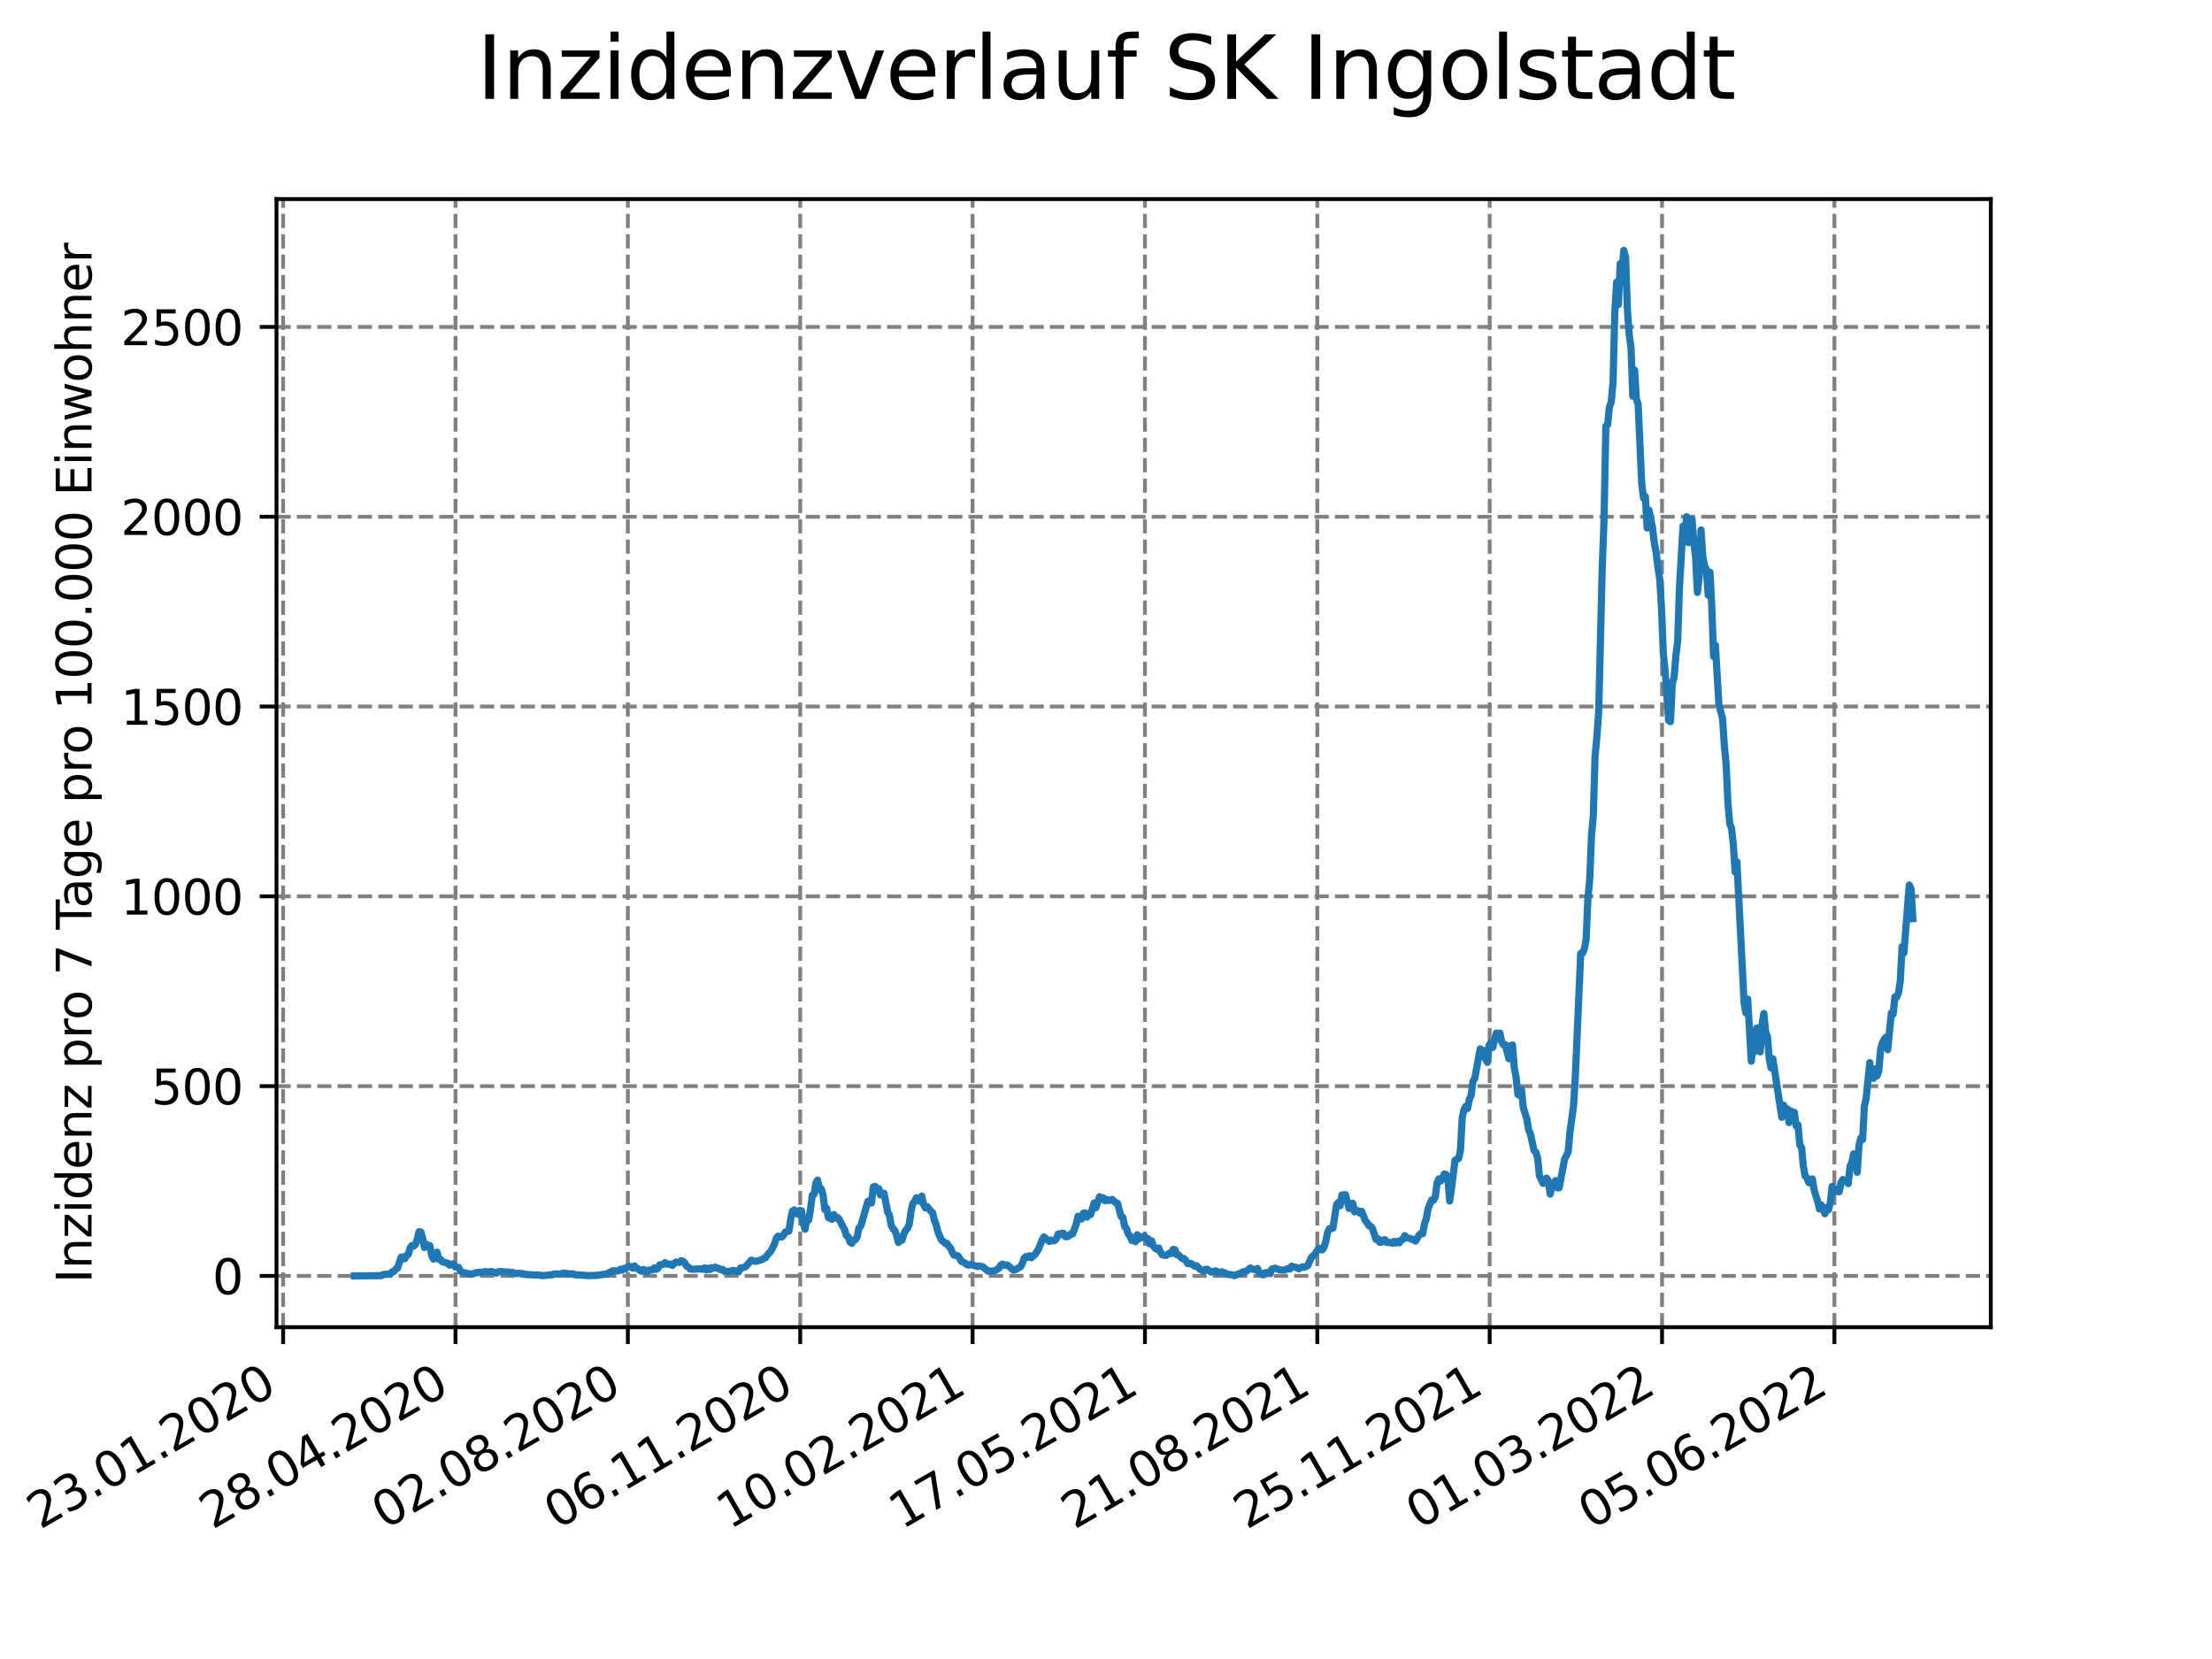 <?xml version="1.0" encoding="utf-8" standalone="no"?>
<!DOCTYPE svg PUBLIC "-//W3C//DTD SVG 1.1//EN"
  "http://www.w3.org/Graphics/SVG/1.1/DTD/svg11.dtd">
<svg xmlns:xlink="http://www.w3.org/1999/xlink" width="460.8pt" height="345.6pt" viewBox="0 0 460.8 345.6" xmlns="http://www.w3.org/2000/svg" version="1.1">
 <defs>
  <style type="text/css">*{stroke-linejoin: round; stroke-linecap: butt}</style>
 </defs>
 <g id="figure_1">
  <g id="patch_1">
   <path d="M 0 345.6 
L 460.8 345.6 
L 460.8 0 
L 0 0 
z
" style="fill: #ffffff"/>
  </g>
  <g id="axes_1">
   <g id="patch_2">
    <path d="M 57.6 276.48 
L 414.72 276.48 
L 414.72 41.472 
L 57.6 41.472 
z
" style="fill: #ffffff"/>
   </g>
   <g id="matplotlib.axis_1">
    <g id="xtick_1">
     <g id="line2d_1">
      <path d="M 58.981 276.48 
L 58.981 41.472 
" clip-path="url(#pd1930b695d)" style="fill: none; stroke-dasharray: 2.96,1.28; stroke-dashoffset: 0; stroke: #808080; stroke-width: 0.8"/>
     </g>
     <g id="line2d_2">
      <defs>
       <path id="m6a3220dd5b" d="M 0 0 
L 0 3.5 
" style="stroke: #000000; stroke-width: 0.8"/>
      </defs>
      <g>
       <use xlink:href="#m6a3220dd5b" x="58.981" y="276.48" style="stroke: #000000; stroke-width: 0.8"/>
      </g>
     </g>
     <g id="text_1">
      <!-- 23.01.2020 -->
      <g transform="translate(8.356 318.689)rotate(-30)scale(0.1 -0.1)">
       <defs>
        <path id="DejaVuSans-32" d="M 1228 531 
L 3431 531 
L 3431 0 
L 469 0 
L 469 531 
Q 828 903 1448 1529 
Q 2069 2156 2228 2338 
Q 2531 2678 2651 2914 
Q 2772 3150 2772 3378 
Q 2772 3750 2511 3984 
Q 2250 4219 1831 4219 
Q 1534 4219 1204 4116 
Q 875 4013 500 3803 
L 500 4441 
Q 881 4594 1212 4672 
Q 1544 4750 1819 4750 
Q 2544 4750 2975 4387 
Q 3406 4025 3406 3419 
Q 3406 3131 3298 2873 
Q 3191 2616 2906 2266 
Q 2828 2175 2409 1742 
Q 1991 1309 1228 531 
z
" transform="scale(0.016)"/>
        <path id="DejaVuSans-33" d="M 2597 2516 
Q 3050 2419 3304 2112 
Q 3559 1806 3559 1356 
Q 3559 666 3084 287 
Q 2609 -91 1734 -91 
Q 1441 -91 1130 -33 
Q 819 25 488 141 
L 488 750 
Q 750 597 1062 519 
Q 1375 441 1716 441 
Q 2309 441 2620 675 
Q 2931 909 2931 1356 
Q 2931 1769 2642 2001 
Q 2353 2234 1838 2234 
L 1294 2234 
L 1294 2753 
L 1863 2753 
Q 2328 2753 2575 2939 
Q 2822 3125 2822 3475 
Q 2822 3834 2567 4026 
Q 2313 4219 1838 4219 
Q 1578 4219 1281 4162 
Q 984 4106 628 3988 
L 628 4550 
Q 988 4650 1302 4700 
Q 1616 4750 1894 4750 
Q 2613 4750 3031 4423 
Q 3450 4097 3450 3541 
Q 3450 3153 3228 2886 
Q 3006 2619 2597 2516 
z
" transform="scale(0.016)"/>
        <path id="DejaVuSans-2e" d="M 684 794 
L 1344 794 
L 1344 0 
L 684 0 
L 684 794 
z
" transform="scale(0.016)"/>
        <path id="DejaVuSans-30" d="M 2034 4250 
Q 1547 4250 1301 3770 
Q 1056 3291 1056 2328 
Q 1056 1369 1301 889 
Q 1547 409 2034 409 
Q 2525 409 2770 889 
Q 3016 1369 3016 2328 
Q 3016 3291 2770 3770 
Q 2525 4250 2034 4250 
z
M 2034 4750 
Q 2819 4750 3233 4129 
Q 3647 3509 3647 2328 
Q 3647 1150 3233 529 
Q 2819 -91 2034 -91 
Q 1250 -91 836 529 
Q 422 1150 422 2328 
Q 422 3509 836 4129 
Q 1250 4750 2034 4750 
z
" transform="scale(0.016)"/>
        <path id="DejaVuSans-31" d="M 794 531 
L 1825 531 
L 1825 4091 
L 703 3866 
L 703 4441 
L 1819 4666 
L 2450 4666 
L 2450 531 
L 3481 531 
L 3481 0 
L 794 0 
L 794 531 
z
" transform="scale(0.016)"/>
       </defs>
       <use xlink:href="#DejaVuSans-32"/>
       <use xlink:href="#DejaVuSans-33" x="63.623"/>
       <use xlink:href="#DejaVuSans-2e" x="127.246"/>
       <use xlink:href="#DejaVuSans-30" x="159.033"/>
       <use xlink:href="#DejaVuSans-31" x="222.656"/>
       <use xlink:href="#DejaVuSans-2e" x="286.279"/>
       <use xlink:href="#DejaVuSans-32" x="318.066"/>
       <use xlink:href="#DejaVuSans-30" x="381.689"/>
       <use xlink:href="#DejaVuSans-32" x="445.312"/>
       <use xlink:href="#DejaVuSans-30" x="508.936"/>
      </g>
     </g>
    </g>
    <g id="xtick_2">
     <g id="line2d_3">
      <path d="M 94.887 276.48 
L 94.887 41.472 
" clip-path="url(#pd1930b695d)" style="fill: none; stroke-dasharray: 2.96,1.28; stroke-dashoffset: 0; stroke: #808080; stroke-width: 0.8"/>
     </g>
     <g id="line2d_4">
      <g>
       <use xlink:href="#m6a3220dd5b" x="94.887" y="276.48" style="stroke: #000000; stroke-width: 0.8"/>
      </g>
     </g>
     <g id="text_2">
      <!-- 28.04.2020 -->
      <g transform="translate(44.262 318.689)rotate(-30)scale(0.1 -0.1)">
       <defs>
        <path id="DejaVuSans-38" d="M 2034 2216 
Q 1584 2216 1326 1975 
Q 1069 1734 1069 1313 
Q 1069 891 1326 650 
Q 1584 409 2034 409 
Q 2484 409 2743 651 
Q 3003 894 3003 1313 
Q 3003 1734 2745 1975 
Q 2488 2216 2034 2216 
z
M 1403 2484 
Q 997 2584 770 2862 
Q 544 3141 544 3541 
Q 544 4100 942 4425 
Q 1341 4750 2034 4750 
Q 2731 4750 3128 4425 
Q 3525 4100 3525 3541 
Q 3525 3141 3298 2862 
Q 3072 2584 2669 2484 
Q 3125 2378 3379 2068 
Q 3634 1759 3634 1313 
Q 3634 634 3220 271 
Q 2806 -91 2034 -91 
Q 1263 -91 848 271 
Q 434 634 434 1313 
Q 434 1759 690 2068 
Q 947 2378 1403 2484 
z
M 1172 3481 
Q 1172 3119 1398 2916 
Q 1625 2713 2034 2713 
Q 2441 2713 2670 2916 
Q 2900 3119 2900 3481 
Q 2900 3844 2670 4047 
Q 2441 4250 2034 4250 
Q 1625 4250 1398 4047 
Q 1172 3844 1172 3481 
z
" transform="scale(0.016)"/>
        <path id="DejaVuSans-34" d="M 2419 4116 
L 825 1625 
L 2419 1625 
L 2419 4116 
z
M 2253 4666 
L 3047 4666 
L 3047 1625 
L 3713 1625 
L 3713 1100 
L 3047 1100 
L 3047 0 
L 2419 0 
L 2419 1100 
L 313 1100 
L 313 1709 
L 2253 4666 
z
" transform="scale(0.016)"/>
       </defs>
       <use xlink:href="#DejaVuSans-32"/>
       <use xlink:href="#DejaVuSans-38" x="63.623"/>
       <use xlink:href="#DejaVuSans-2e" x="127.246"/>
       <use xlink:href="#DejaVuSans-30" x="159.033"/>
       <use xlink:href="#DejaVuSans-34" x="222.656"/>
       <use xlink:href="#DejaVuSans-2e" x="286.279"/>
       <use xlink:href="#DejaVuSans-32" x="318.066"/>
       <use xlink:href="#DejaVuSans-30" x="381.689"/>
       <use xlink:href="#DejaVuSans-32" x="445.312"/>
       <use xlink:href="#DejaVuSans-30" x="508.936"/>
      </g>
     </g>
    </g>
    <g id="xtick_3">
     <g id="line2d_5">
      <path d="M 130.794 276.48 
L 130.794 41.472 
" clip-path="url(#pd1930b695d)" style="fill: none; stroke-dasharray: 2.96,1.28; stroke-dashoffset: 0; stroke: #808080; stroke-width: 0.8"/>
     </g>
     <g id="line2d_6">
      <g>
       <use xlink:href="#m6a3220dd5b" x="130.794" y="276.48" style="stroke: #000000; stroke-width: 0.8"/>
      </g>
     </g>
     <g id="text_3">
      <!-- 02.08.2020 -->
      <g transform="translate(80.169 318.689)rotate(-30)scale(0.1 -0.1)">
       <use xlink:href="#DejaVuSans-30"/>
       <use xlink:href="#DejaVuSans-32" x="63.623"/>
       <use xlink:href="#DejaVuSans-2e" x="127.246"/>
       <use xlink:href="#DejaVuSans-30" x="159.033"/>
       <use xlink:href="#DejaVuSans-38" x="222.656"/>
       <use xlink:href="#DejaVuSans-2e" x="286.279"/>
       <use xlink:href="#DejaVuSans-32" x="318.066"/>
       <use xlink:href="#DejaVuSans-30" x="381.689"/>
       <use xlink:href="#DejaVuSans-32" x="445.312"/>
       <use xlink:href="#DejaVuSans-30" x="508.936"/>
      </g>
     </g>
    </g>
    <g id="xtick_4">
     <g id="line2d_7">
      <path d="M 166.7 276.48 
L 166.7 41.472 
" clip-path="url(#pd1930b695d)" style="fill: none; stroke-dasharray: 2.96,1.28; stroke-dashoffset: 0; stroke: #808080; stroke-width: 0.8"/>
     </g>
     <g id="line2d_8">
      <g>
       <use xlink:href="#m6a3220dd5b" x="166.7" y="276.48" style="stroke: #000000; stroke-width: 0.8"/>
      </g>
     </g>
     <g id="text_4">
      <!-- 06.11.2020 -->
      <g transform="translate(116.075 318.689)rotate(-30)scale(0.1 -0.1)">
       <defs>
        <path id="DejaVuSans-36" d="M 2113 2584 
Q 1688 2584 1439 2293 
Q 1191 2003 1191 1497 
Q 1191 994 1439 701 
Q 1688 409 2113 409 
Q 2538 409 2786 701 
Q 3034 994 3034 1497 
Q 3034 2003 2786 2293 
Q 2538 2584 2113 2584 
z
M 3366 4563 
L 3366 3988 
Q 3128 4100 2886 4159 
Q 2644 4219 2406 4219 
Q 1781 4219 1451 3797 
Q 1122 3375 1075 2522 
Q 1259 2794 1537 2939 
Q 1816 3084 2150 3084 
Q 2853 3084 3261 2657 
Q 3669 2231 3669 1497 
Q 3669 778 3244 343 
Q 2819 -91 2113 -91 
Q 1303 -91 875 529 
Q 447 1150 447 2328 
Q 447 3434 972 4092 
Q 1497 4750 2381 4750 
Q 2619 4750 2861 4703 
Q 3103 4656 3366 4563 
z
" transform="scale(0.016)"/>
       </defs>
       <use xlink:href="#DejaVuSans-30"/>
       <use xlink:href="#DejaVuSans-36" x="63.623"/>
       <use xlink:href="#DejaVuSans-2e" x="127.246"/>
       <use xlink:href="#DejaVuSans-31" x="159.033"/>
       <use xlink:href="#DejaVuSans-31" x="222.656"/>
       <use xlink:href="#DejaVuSans-2e" x="286.279"/>
       <use xlink:href="#DejaVuSans-32" x="318.066"/>
       <use xlink:href="#DejaVuSans-30" x="381.689"/>
       <use xlink:href="#DejaVuSans-32" x="445.312"/>
       <use xlink:href="#DejaVuSans-30" x="508.936"/>
      </g>
     </g>
    </g>
    <g id="xtick_5">
     <g id="line2d_9">
      <path d="M 202.607 276.48 
L 202.607 41.472 
" clip-path="url(#pd1930b695d)" style="fill: none; stroke-dasharray: 2.96,1.28; stroke-dashoffset: 0; stroke: #808080; stroke-width: 0.8"/>
     </g>
     <g id="line2d_10">
      <g>
       <use xlink:href="#m6a3220dd5b" x="202.607" y="276.48" style="stroke: #000000; stroke-width: 0.8"/>
      </g>
     </g>
     <g id="text_5">
      <!-- 10.02.2021 -->
      <g transform="translate(151.982 318.689)rotate(-30)scale(0.1 -0.1)">
       <use xlink:href="#DejaVuSans-31"/>
       <use xlink:href="#DejaVuSans-30" x="63.623"/>
       <use xlink:href="#DejaVuSans-2e" x="127.246"/>
       <use xlink:href="#DejaVuSans-30" x="159.033"/>
       <use xlink:href="#DejaVuSans-32" x="222.656"/>
       <use xlink:href="#DejaVuSans-2e" x="286.279"/>
       <use xlink:href="#DejaVuSans-32" x="318.066"/>
       <use xlink:href="#DejaVuSans-30" x="381.689"/>
       <use xlink:href="#DejaVuSans-32" x="445.312"/>
       <use xlink:href="#DejaVuSans-31" x="508.936"/>
      </g>
     </g>
    </g>
    <g id="xtick_6">
     <g id="line2d_11">
      <path d="M 238.513 276.48 
L 238.513 41.472 
" clip-path="url(#pd1930b695d)" style="fill: none; stroke-dasharray: 2.96,1.28; stroke-dashoffset: 0; stroke: #808080; stroke-width: 0.8"/>
     </g>
     <g id="line2d_12">
      <g>
       <use xlink:href="#m6a3220dd5b" x="238.513" y="276.48" style="stroke: #000000; stroke-width: 0.8"/>
      </g>
     </g>
     <g id="text_6">
      <!-- 17.05.2021 -->
      <g transform="translate(187.888 318.689)rotate(-30)scale(0.1 -0.1)">
       <defs>
        <path id="DejaVuSans-37" d="M 525 4666 
L 3525 4666 
L 3525 4397 
L 1831 0 
L 1172 0 
L 2766 4134 
L 525 4134 
L 525 4666 
z
" transform="scale(0.016)"/>
        <path id="DejaVuSans-35" d="M 691 4666 
L 3169 4666 
L 3169 4134 
L 1269 4134 
L 1269 2991 
Q 1406 3038 1543 3061 
Q 1681 3084 1819 3084 
Q 2600 3084 3056 2656 
Q 3513 2228 3513 1497 
Q 3513 744 3044 326 
Q 2575 -91 1722 -91 
Q 1428 -91 1123 -41 
Q 819 9 494 109 
L 494 744 
Q 775 591 1075 516 
Q 1375 441 1709 441 
Q 2250 441 2565 725 
Q 2881 1009 2881 1497 
Q 2881 1984 2565 2268 
Q 2250 2553 1709 2553 
Q 1456 2553 1204 2497 
Q 953 2441 691 2322 
L 691 4666 
z
" transform="scale(0.016)"/>
       </defs>
       <use xlink:href="#DejaVuSans-31"/>
       <use xlink:href="#DejaVuSans-37" x="63.623"/>
       <use xlink:href="#DejaVuSans-2e" x="127.246"/>
       <use xlink:href="#DejaVuSans-30" x="159.033"/>
       <use xlink:href="#DejaVuSans-35" x="222.656"/>
       <use xlink:href="#DejaVuSans-2e" x="286.279"/>
       <use xlink:href="#DejaVuSans-32" x="318.066"/>
       <use xlink:href="#DejaVuSans-30" x="381.689"/>
       <use xlink:href="#DejaVuSans-32" x="445.312"/>
       <use xlink:href="#DejaVuSans-31" x="508.936"/>
      </g>
     </g>
    </g>
    <g id="xtick_7">
     <g id="line2d_13">
      <path d="M 274.42 276.48 
L 274.42 41.472 
" clip-path="url(#pd1930b695d)" style="fill: none; stroke-dasharray: 2.96,1.28; stroke-dashoffset: 0; stroke: #808080; stroke-width: 0.8"/>
     </g>
     <g id="line2d_14">
      <g>
       <use xlink:href="#m6a3220dd5b" x="274.42" y="276.48" style="stroke: #000000; stroke-width: 0.8"/>
      </g>
     </g>
     <g id="text_7">
      <!-- 21.08.2021 -->
      <g transform="translate(223.795 318.689)rotate(-30)scale(0.1 -0.1)">
       <use xlink:href="#DejaVuSans-32"/>
       <use xlink:href="#DejaVuSans-31" x="63.623"/>
       <use xlink:href="#DejaVuSans-2e" x="127.246"/>
       <use xlink:href="#DejaVuSans-30" x="159.033"/>
       <use xlink:href="#DejaVuSans-38" x="222.656"/>
       <use xlink:href="#DejaVuSans-2e" x="286.279"/>
       <use xlink:href="#DejaVuSans-32" x="318.066"/>
       <use xlink:href="#DejaVuSans-30" x="381.689"/>
       <use xlink:href="#DejaVuSans-32" x="445.312"/>
       <use xlink:href="#DejaVuSans-31" x="508.936"/>
      </g>
     </g>
    </g>
    <g id="xtick_8">
     <g id="line2d_15">
      <path d="M 310.326 276.48 
L 310.326 41.472 
" clip-path="url(#pd1930b695d)" style="fill: none; stroke-dasharray: 2.96,1.28; stroke-dashoffset: 0; stroke: #808080; stroke-width: 0.8"/>
     </g>
     <g id="line2d_16">
      <g>
       <use xlink:href="#m6a3220dd5b" x="310.326" y="276.48" style="stroke: #000000; stroke-width: 0.8"/>
      </g>
     </g>
     <g id="text_8">
      <!-- 25.11.2021 -->
      <g transform="translate(259.701 318.689)rotate(-30)scale(0.1 -0.1)">
       <use xlink:href="#DejaVuSans-32"/>
       <use xlink:href="#DejaVuSans-35" x="63.623"/>
       <use xlink:href="#DejaVuSans-2e" x="127.246"/>
       <use xlink:href="#DejaVuSans-31" x="159.033"/>
       <use xlink:href="#DejaVuSans-31" x="222.656"/>
       <use xlink:href="#DejaVuSans-2e" x="286.279"/>
       <use xlink:href="#DejaVuSans-32" x="318.066"/>
       <use xlink:href="#DejaVuSans-30" x="381.689"/>
       <use xlink:href="#DejaVuSans-32" x="445.312"/>
       <use xlink:href="#DejaVuSans-31" x="508.936"/>
      </g>
     </g>
    </g>
    <g id="xtick_9">
     <g id="line2d_17">
      <path d="M 346.233 276.48 
L 346.233 41.472 
" clip-path="url(#pd1930b695d)" style="fill: none; stroke-dasharray: 2.96,1.28; stroke-dashoffset: 0; stroke: #808080; stroke-width: 0.8"/>
     </g>
     <g id="line2d_18">
      <g>
       <use xlink:href="#m6a3220dd5b" x="346.233" y="276.48" style="stroke: #000000; stroke-width: 0.8"/>
      </g>
     </g>
     <g id="text_9">
      <!-- 01.03.2022 -->
      <g transform="translate(295.608 318.689)rotate(-30)scale(0.1 -0.1)">
       <use xlink:href="#DejaVuSans-30"/>
       <use xlink:href="#DejaVuSans-31" x="63.623"/>
       <use xlink:href="#DejaVuSans-2e" x="127.246"/>
       <use xlink:href="#DejaVuSans-30" x="159.033"/>
       <use xlink:href="#DejaVuSans-33" x="222.656"/>
       <use xlink:href="#DejaVuSans-2e" x="286.279"/>
       <use xlink:href="#DejaVuSans-32" x="318.066"/>
       <use xlink:href="#DejaVuSans-30" x="381.689"/>
       <use xlink:href="#DejaVuSans-32" x="445.312"/>
       <use xlink:href="#DejaVuSans-32" x="508.936"/>
      </g>
     </g>
    </g>
    <g id="xtick_10">
     <g id="line2d_19">
      <path d="M 382.139 276.48 
L 382.139 41.472 
" clip-path="url(#pd1930b695d)" style="fill: none; stroke-dasharray: 2.96,1.28; stroke-dashoffset: 0; stroke: #808080; stroke-width: 0.8"/>
     </g>
     <g id="line2d_20">
      <g>
       <use xlink:href="#m6a3220dd5b" x="382.139" y="276.48" style="stroke: #000000; stroke-width: 0.8"/>
      </g>
     </g>
     <g id="text_10">
      <!-- 05.06.2022 -->
      <g transform="translate(331.514 318.689)rotate(-30)scale(0.1 -0.1)">
       <use xlink:href="#DejaVuSans-30"/>
       <use xlink:href="#DejaVuSans-35" x="63.623"/>
       <use xlink:href="#DejaVuSans-2e" x="127.246"/>
       <use xlink:href="#DejaVuSans-30" x="159.033"/>
       <use xlink:href="#DejaVuSans-36" x="222.656"/>
       <use xlink:href="#DejaVuSans-2e" x="286.279"/>
       <use xlink:href="#DejaVuSans-32" x="318.066"/>
       <use xlink:href="#DejaVuSans-30" x="381.689"/>
       <use xlink:href="#DejaVuSans-32" x="445.312"/>
       <use xlink:href="#DejaVuSans-32" x="508.936"/>
      </g>
     </g>
    </g>
   </g>
   <g id="matplotlib.axis_2">
    <g id="ytick_1">
     <g id="line2d_21">
      <path d="M 57.6 265.798 
L 414.72 265.798 
" clip-path="url(#pd1930b695d)" style="fill: none; stroke-dasharray: 2.96,1.28; stroke-dashoffset: 0; stroke: #808080; stroke-width: 0.8"/>
     </g>
     <g id="line2d_22">
      <defs>
       <path id="mb2fe5cef08" d="M 0 0 
L -3.5 0 
" style="stroke: #000000; stroke-width: 0.8"/>
      </defs>
      <g>
       <use xlink:href="#mb2fe5cef08" x="57.6" y="265.798" style="stroke: #000000; stroke-width: 0.8"/>
      </g>
     </g>
     <g id="text_11">
      <!-- 0 -->
      <g transform="translate(44.237 269.597)scale(0.1 -0.1)">
       <use xlink:href="#DejaVuSans-30"/>
      </g>
     </g>
    </g>
    <g id="ytick_2">
     <g id="line2d_23">
      <path d="M 57.6 226.26 
L 414.72 226.26 
" clip-path="url(#pd1930b695d)" style="fill: none; stroke-dasharray: 2.96,1.28; stroke-dashoffset: 0; stroke: #808080; stroke-width: 0.8"/>
     </g>
     <g id="line2d_24">
      <g>
       <use xlink:href="#mb2fe5cef08" x="57.6" y="226.26" style="stroke: #000000; stroke-width: 0.8"/>
      </g>
     </g>
     <g id="text_12">
      <!-- 500 -->
      <g transform="translate(31.512 230.059)scale(0.1 -0.1)">
       <use xlink:href="#DejaVuSans-35"/>
       <use xlink:href="#DejaVuSans-30" x="63.623"/>
       <use xlink:href="#DejaVuSans-30" x="127.246"/>
      </g>
     </g>
    </g>
    <g id="ytick_3">
     <g id="line2d_25">
      <path d="M 57.6 186.722 
L 414.72 186.722 
" clip-path="url(#pd1930b695d)" style="fill: none; stroke-dasharray: 2.96,1.28; stroke-dashoffset: 0; stroke: #808080; stroke-width: 0.8"/>
     </g>
     <g id="line2d_26">
      <g>
       <use xlink:href="#mb2fe5cef08" x="57.6" y="186.722" style="stroke: #000000; stroke-width: 0.8"/>
      </g>
     </g>
     <g id="text_13">
      <!-- 1000 -->
      <g transform="translate(25.15 190.521)scale(0.1 -0.1)">
       <use xlink:href="#DejaVuSans-31"/>
       <use xlink:href="#DejaVuSans-30" x="63.623"/>
       <use xlink:href="#DejaVuSans-30" x="127.246"/>
       <use xlink:href="#DejaVuSans-30" x="190.869"/>
      </g>
     </g>
    </g>
    <g id="ytick_4">
     <g id="line2d_27">
      <path d="M 57.6 147.184 
L 414.72 147.184 
" clip-path="url(#pd1930b695d)" style="fill: none; stroke-dasharray: 2.96,1.28; stroke-dashoffset: 0; stroke: #808080; stroke-width: 0.8"/>
     </g>
     <g id="line2d_28">
      <g>
       <use xlink:href="#mb2fe5cef08" x="57.6" y="147.184" style="stroke: #000000; stroke-width: 0.8"/>
      </g>
     </g>
     <g id="text_14">
      <!-- 1500 -->
      <g transform="translate(25.15 150.983)scale(0.1 -0.1)">
       <use xlink:href="#DejaVuSans-31"/>
       <use xlink:href="#DejaVuSans-35" x="63.623"/>
       <use xlink:href="#DejaVuSans-30" x="127.246"/>
       <use xlink:href="#DejaVuSans-30" x="190.869"/>
      </g>
     </g>
    </g>
    <g id="ytick_5">
     <g id="line2d_29">
      <path d="M 57.6 107.646 
L 414.72 107.646 
" clip-path="url(#pd1930b695d)" style="fill: none; stroke-dasharray: 2.96,1.28; stroke-dashoffset: 0; stroke: #808080; stroke-width: 0.8"/>
     </g>
     <g id="line2d_30">
      <g>
       <use xlink:href="#mb2fe5cef08" x="57.6" y="107.646" style="stroke: #000000; stroke-width: 0.8"/>
      </g>
     </g>
     <g id="text_15">
      <!-- 2000 -->
      <g transform="translate(25.15 111.445)scale(0.1 -0.1)">
       <use xlink:href="#DejaVuSans-32"/>
       <use xlink:href="#DejaVuSans-30" x="63.623"/>
       <use xlink:href="#DejaVuSans-30" x="127.246"/>
       <use xlink:href="#DejaVuSans-30" x="190.869"/>
      </g>
     </g>
    </g>
    <g id="ytick_6">
     <g id="line2d_31">
      <path d="M 57.6 68.108 
L 414.72 68.108 
" clip-path="url(#pd1930b695d)" style="fill: none; stroke-dasharray: 2.96,1.28; stroke-dashoffset: 0; stroke: #808080; stroke-width: 0.8"/>
     </g>
     <g id="line2d_32">
      <g>
       <use xlink:href="#mb2fe5cef08" x="57.6" y="68.108" style="stroke: #000000; stroke-width: 0.8"/>
      </g>
     </g>
     <g id="text_16">
      <!-- 2500 -->
      <g transform="translate(25.15 71.908)scale(0.1 -0.1)">
       <use xlink:href="#DejaVuSans-32"/>
       <use xlink:href="#DejaVuSans-35" x="63.623"/>
       <use xlink:href="#DejaVuSans-30" x="127.246"/>
       <use xlink:href="#DejaVuSans-30" x="190.869"/>
      </g>
     </g>
    </g>
    <g id="text_17">
     <!-- Inzidenz pro 7 Tage pro 100.000 Einwohner -->
     <g transform="translate(19.07 267.301)rotate(-90)scale(0.1 -0.1)">
      <defs>
       <path id="DejaVuSans-49" d="M 628 4666 
L 1259 4666 
L 1259 0 
L 628 0 
L 628 4666 
z
" transform="scale(0.016)"/>
       <path id="DejaVuSans-6e" d="M 3513 2113 
L 3513 0 
L 2938 0 
L 2938 2094 
Q 2938 2591 2744 2837 
Q 2550 3084 2163 3084 
Q 1697 3084 1428 2787 
Q 1159 2491 1159 1978 
L 1159 0 
L 581 0 
L 581 3500 
L 1159 3500 
L 1159 2956 
Q 1366 3272 1645 3428 
Q 1925 3584 2291 3584 
Q 2894 3584 3203 3211 
Q 3513 2838 3513 2113 
z
" transform="scale(0.016)"/>
       <path id="DejaVuSans-7a" d="M 353 3500 
L 3084 3500 
L 3084 2975 
L 922 459 
L 3084 459 
L 3084 0 
L 275 0 
L 275 525 
L 2438 3041 
L 353 3041 
L 353 3500 
z
" transform="scale(0.016)"/>
       <path id="DejaVuSans-69" d="M 603 3500 
L 1178 3500 
L 1178 0 
L 603 0 
L 603 3500 
z
M 603 4863 
L 1178 4863 
L 1178 4134 
L 603 4134 
L 603 4863 
z
" transform="scale(0.016)"/>
       <path id="DejaVuSans-64" d="M 2906 2969 
L 2906 4863 
L 3481 4863 
L 3481 0 
L 2906 0 
L 2906 525 
Q 2725 213 2448 61 
Q 2172 -91 1784 -91 
Q 1150 -91 751 415 
Q 353 922 353 1747 
Q 353 2572 751 3078 
Q 1150 3584 1784 3584 
Q 2172 3584 2448 3432 
Q 2725 3281 2906 2969 
z
M 947 1747 
Q 947 1113 1208 752 
Q 1469 391 1925 391 
Q 2381 391 2643 752 
Q 2906 1113 2906 1747 
Q 2906 2381 2643 2742 
Q 2381 3103 1925 3103 
Q 1469 3103 1208 2742 
Q 947 2381 947 1747 
z
" transform="scale(0.016)"/>
       <path id="DejaVuSans-65" d="M 3597 1894 
L 3597 1613 
L 953 1613 
Q 991 1019 1311 708 
Q 1631 397 2203 397 
Q 2534 397 2845 478 
Q 3156 559 3463 722 
L 3463 178 
Q 3153 47 2828 -22 
Q 2503 -91 2169 -91 
Q 1331 -91 842 396 
Q 353 884 353 1716 
Q 353 2575 817 3079 
Q 1281 3584 2069 3584 
Q 2775 3584 3186 3129 
Q 3597 2675 3597 1894 
z
M 3022 2063 
Q 3016 2534 2758 2815 
Q 2500 3097 2075 3097 
Q 1594 3097 1305 2825 
Q 1016 2553 972 2059 
L 3022 2063 
z
" transform="scale(0.016)"/>
       <path id="DejaVuSans-20" transform="scale(0.016)"/>
       <path id="DejaVuSans-70" d="M 1159 525 
L 1159 -1331 
L 581 -1331 
L 581 3500 
L 1159 3500 
L 1159 2969 
Q 1341 3281 1617 3432 
Q 1894 3584 2278 3584 
Q 2916 3584 3314 3078 
Q 3713 2572 3713 1747 
Q 3713 922 3314 415 
Q 2916 -91 2278 -91 
Q 1894 -91 1617 61 
Q 1341 213 1159 525 
z
M 3116 1747 
Q 3116 2381 2855 2742 
Q 2594 3103 2138 3103 
Q 1681 3103 1420 2742 
Q 1159 2381 1159 1747 
Q 1159 1113 1420 752 
Q 1681 391 2138 391 
Q 2594 391 2855 752 
Q 3116 1113 3116 1747 
z
" transform="scale(0.016)"/>
       <path id="DejaVuSans-72" d="M 2631 2963 
Q 2534 3019 2420 3045 
Q 2306 3072 2169 3072 
Q 1681 3072 1420 2755 
Q 1159 2438 1159 1844 
L 1159 0 
L 581 0 
L 581 3500 
L 1159 3500 
L 1159 2956 
Q 1341 3275 1631 3429 
Q 1922 3584 2338 3584 
Q 2397 3584 2469 3576 
Q 2541 3569 2628 3553 
L 2631 2963 
z
" transform="scale(0.016)"/>
       <path id="DejaVuSans-6f" d="M 1959 3097 
Q 1497 3097 1228 2736 
Q 959 2375 959 1747 
Q 959 1119 1226 758 
Q 1494 397 1959 397 
Q 2419 397 2687 759 
Q 2956 1122 2956 1747 
Q 2956 2369 2687 2733 
Q 2419 3097 1959 3097 
z
M 1959 3584 
Q 2709 3584 3137 3096 
Q 3566 2609 3566 1747 
Q 3566 888 3137 398 
Q 2709 -91 1959 -91 
Q 1206 -91 779 398 
Q 353 888 353 1747 
Q 353 2609 779 3096 
Q 1206 3584 1959 3584 
z
" transform="scale(0.016)"/>
       <path id="DejaVuSans-54" d="M -19 4666 
L 3928 4666 
L 3928 4134 
L 2272 4134 
L 2272 0 
L 1638 0 
L 1638 4134 
L -19 4134 
L -19 4666 
z
" transform="scale(0.016)"/>
       <path id="DejaVuSans-61" d="M 2194 1759 
Q 1497 1759 1228 1600 
Q 959 1441 959 1056 
Q 959 750 1161 570 
Q 1363 391 1709 391 
Q 2188 391 2477 730 
Q 2766 1069 2766 1631 
L 2766 1759 
L 2194 1759 
z
M 3341 1997 
L 3341 0 
L 2766 0 
L 2766 531 
Q 2569 213 2275 61 
Q 1981 -91 1556 -91 
Q 1019 -91 701 211 
Q 384 513 384 1019 
Q 384 1609 779 1909 
Q 1175 2209 1959 2209 
L 2766 2209 
L 2766 2266 
Q 2766 2663 2505 2880 
Q 2244 3097 1772 3097 
Q 1472 3097 1187 3025 
Q 903 2953 641 2809 
L 641 3341 
Q 956 3463 1253 3523 
Q 1550 3584 1831 3584 
Q 2591 3584 2966 3190 
Q 3341 2797 3341 1997 
z
" transform="scale(0.016)"/>
       <path id="DejaVuSans-67" d="M 2906 1791 
Q 2906 2416 2648 2759 
Q 2391 3103 1925 3103 
Q 1463 3103 1205 2759 
Q 947 2416 947 1791 
Q 947 1169 1205 825 
Q 1463 481 1925 481 
Q 2391 481 2648 825 
Q 2906 1169 2906 1791 
z
M 3481 434 
Q 3481 -459 3084 -895 
Q 2688 -1331 1869 -1331 
Q 1566 -1331 1297 -1286 
Q 1028 -1241 775 -1147 
L 775 -588 
Q 1028 -725 1275 -790 
Q 1522 -856 1778 -856 
Q 2344 -856 2625 -561 
Q 2906 -266 2906 331 
L 2906 616 
Q 2728 306 2450 153 
Q 2172 0 1784 0 
Q 1141 0 747 490 
Q 353 981 353 1791 
Q 353 2603 747 3093 
Q 1141 3584 1784 3584 
Q 2172 3584 2450 3431 
Q 2728 3278 2906 2969 
L 2906 3500 
L 3481 3500 
L 3481 434 
z
" transform="scale(0.016)"/>
       <path id="DejaVuSans-45" d="M 628 4666 
L 3578 4666 
L 3578 4134 
L 1259 4134 
L 1259 2753 
L 3481 2753 
L 3481 2222 
L 1259 2222 
L 1259 531 
L 3634 531 
L 3634 0 
L 628 0 
L 628 4666 
z
" transform="scale(0.016)"/>
       <path id="DejaVuSans-77" d="M 269 3500 
L 844 3500 
L 1563 769 
L 2278 3500 
L 2956 3500 
L 3675 769 
L 4391 3500 
L 4966 3500 
L 4050 0 
L 3372 0 
L 2619 2869 
L 1863 0 
L 1184 0 
L 269 3500 
z
" transform="scale(0.016)"/>
       <path id="DejaVuSans-68" d="M 3513 2113 
L 3513 0 
L 2938 0 
L 2938 2094 
Q 2938 2591 2744 2837 
Q 2550 3084 2163 3084 
Q 1697 3084 1428 2787 
Q 1159 2491 1159 1978 
L 1159 0 
L 581 0 
L 581 4863 
L 1159 4863 
L 1159 2956 
Q 1366 3272 1645 3428 
Q 1925 3584 2291 3584 
Q 2894 3584 3203 3211 
Q 3513 2838 3513 2113 
z
" transform="scale(0.016)"/>
      </defs>
      <use xlink:href="#DejaVuSans-49"/>
      <use xlink:href="#DejaVuSans-6e" x="29.492"/>
      <use xlink:href="#DejaVuSans-7a" x="92.871"/>
      <use xlink:href="#DejaVuSans-69" x="145.361"/>
      <use xlink:href="#DejaVuSans-64" x="173.145"/>
      <use xlink:href="#DejaVuSans-65" x="236.621"/>
      <use xlink:href="#DejaVuSans-6e" x="298.145"/>
      <use xlink:href="#DejaVuSans-7a" x="361.523"/>
      <use xlink:href="#DejaVuSans-20" x="414.014"/>
      <use xlink:href="#DejaVuSans-70" x="445.801"/>
      <use xlink:href="#DejaVuSans-72" x="509.277"/>
      <use xlink:href="#DejaVuSans-6f" x="548.141"/>
      <use xlink:href="#DejaVuSans-20" x="609.322"/>
      <use xlink:href="#DejaVuSans-37" x="641.109"/>
      <use xlink:href="#DejaVuSans-20" x="704.732"/>
      <use xlink:href="#DejaVuSans-54" x="736.52"/>
      <use xlink:href="#DejaVuSans-61" x="781.104"/>
      <use xlink:href="#DejaVuSans-67" x="842.383"/>
      <use xlink:href="#DejaVuSans-65" x="905.859"/>
      <use xlink:href="#DejaVuSans-20" x="967.383"/>
      <use xlink:href="#DejaVuSans-70" x="999.17"/>
      <use xlink:href="#DejaVuSans-72" x="1062.646"/>
      <use xlink:href="#DejaVuSans-6f" x="1101.51"/>
      <use xlink:href="#DejaVuSans-20" x="1162.691"/>
      <use xlink:href="#DejaVuSans-31" x="1194.479"/>
      <use xlink:href="#DejaVuSans-30" x="1258.102"/>
      <use xlink:href="#DejaVuSans-30" x="1321.725"/>
      <use xlink:href="#DejaVuSans-2e" x="1385.348"/>
      <use xlink:href="#DejaVuSans-30" x="1417.135"/>
      <use xlink:href="#DejaVuSans-30" x="1480.758"/>
      <use xlink:href="#DejaVuSans-30" x="1544.381"/>
      <use xlink:href="#DejaVuSans-20" x="1608.004"/>
      <use xlink:href="#DejaVuSans-45" x="1639.791"/>
      <use xlink:href="#DejaVuSans-69" x="1702.975"/>
      <use xlink:href="#DejaVuSans-6e" x="1730.758"/>
      <use xlink:href="#DejaVuSans-77" x="1794.137"/>
      <use xlink:href="#DejaVuSans-6f" x="1875.924"/>
      <use xlink:href="#DejaVuSans-68" x="1937.105"/>
      <use xlink:href="#DejaVuSans-6e" x="2000.484"/>
      <use xlink:href="#DejaVuSans-65" x="2063.863"/>
      <use xlink:href="#DejaVuSans-72" x="2125.387"/>
     </g>
    </g>
   </g>
   <g id="line2d_33">
    <path d="M 73.833 265.798 
L 79.443 265.74 
L 79.817 265.51 
L 80.939 265.395 
L 81.313 265.395 
L 81.687 264.934 
L 82.061 264.877 
L 82.435 264.359 
L 82.809 264.186 
L 83.557 261.884 
L 83.931 261.827 
L 84.305 262.229 
L 84.679 261.539 
L 85.054 261.309 
L 85.428 259.985 
L 85.802 259.467 
L 86.176 259.582 
L 86.55 259.237 
L 86.924 258.143 
L 87.298 256.589 
L 87.672 256.647 
L 88.046 257.97 
L 88.42 259.87 
L 88.794 259.179 
L 89.168 259.582 
L 89.542 259.467 
L 89.916 261.481 
L 90.29 262.287 
L 91.038 260.848 
L 91.412 262.345 
L 91.786 262.345 
L 92.16 262.863 
L 93.282 263.15 
L 93.656 263.553 
L 94.404 263.265 
L 94.778 263.899 
L 95.526 264.014 
L 95.9 264.819 
L 96.648 265.165 
L 97.396 265.28 
L 98.144 265.395 
L 99.641 265.05 
L 100.015 265.107 
L 101.137 264.877 
L 101.511 264.992 
L 102.259 264.877 
L 102.633 264.934 
L 103.381 265.222 
L 103.755 264.934 
L 104.503 264.877 
L 105.251 264.992 
L 105.999 264.992 
L 106.373 265.222 
L 106.747 265.05 
L 107.121 265.28 
L 108.617 265.28 
L 109.739 265.51 
L 110.861 265.568 
L 111.609 265.625 
L 111.983 265.568 
L 112.731 265.683 
L 113.105 265.74 
L 114.602 265.568 
L 114.976 265.568 
L 115.35 265.395 
L 116.846 265.395 
L 117.22 265.222 
L 117.594 265.222 
L 118.342 265.337 
L 118.716 265.395 
L 119.09 265.337 
L 119.464 265.395 
L 119.838 265.568 
L 121.334 265.625 
L 122.456 265.74 
L 124.326 265.683 
L 125.074 265.568 
L 126.57 265.337 
L 126.944 265.05 
L 127.318 264.992 
L 127.692 264.704 
L 128.441 264.762 
L 128.815 264.762 
L 129.189 264.417 
L 129.563 264.589 
L 129.937 264.244 
L 130.311 264.359 
L 130.685 263.956 
L 131.059 263.783 
L 131.433 263.899 
L 131.807 264.186 
L 132.181 263.726 
L 132.555 264.186 
L 132.929 264.301 
L 133.303 264.647 
L 133.677 264.819 
L 134.051 264.474 
L 134.425 264.589 
L 134.799 264.992 
L 135.173 264.589 
L 135.921 264.532 
L 136.295 264.129 
L 136.669 264.417 
L 137.043 264.244 
L 137.417 263.496 
L 138.165 263.381 
L 138.539 263.035 
L 138.913 263.323 
L 139.287 263.381 
L 139.661 263.323 
L 140.035 263.611 
L 140.783 262.92 
L 141.531 262.978 
L 141.905 262.632 
L 142.279 262.747 
L 142.654 263.093 
L 143.028 263.783 
L 143.402 263.956 
L 143.776 264.359 
L 144.524 264.417 
L 145.272 264.359 
L 145.646 264.301 
L 146.394 264.417 
L 146.768 264.129 
L 147.142 264.532 
L 147.516 264.186 
L 147.89 264.474 
L 148.264 264.071 
L 148.638 264.186 
L 149.012 263.956 
L 149.386 264.186 
L 149.76 264.244 
L 150.134 264.532 
L 150.508 264.417 
L 150.882 264.819 
L 151.256 264.819 
L 151.63 264.934 
L 152.752 264.647 
L 153.874 264.934 
L 154.248 264.129 
L 154.622 264.129 
L 155.37 263.841 
L 156.118 262.978 
L 156.492 262.517 
L 157.241 262.747 
L 157.615 262.747 
L 158.737 262.402 
L 159.111 262.114 
L 159.485 261.999 
L 159.859 261.424 
L 160.607 260.618 
L 161.355 259.121 
L 161.729 257.913 
L 162.103 257.51 
L 162.477 257.683 
L 162.851 257.683 
L 163.225 257.28 
L 163.599 256.647 
L 164.347 256.474 
L 164.721 253.942 
L 165.095 252.272 
L 165.469 252.042 
L 165.843 252.618 
L 166.217 252.963 
L 166.591 252.157 
L 166.965 252.215 
L 167.339 254.862 
L 167.713 256.071 
L 168.087 253.884 
L 168.461 254.172 
L 168.835 251.985 
L 169.209 248.992 
L 169.583 248.819 
L 169.957 246.459 
L 170.331 245.826 
L 170.705 247.841 
L 171.079 247.668 
L 171.454 248.877 
L 171.828 251.985 
L 172.202 251.697 
L 172.576 253.654 
L 173.324 253.999 
L 173.698 253.021 
L 174.072 253.769 
L 174.446 253.596 
L 174.82 253.999 
L 175.568 255.495 
L 175.942 256.129 
L 176.316 257.395 
L 176.69 257.625 
L 177.064 258.719 
L 177.438 259.006 
L 177.812 258.316 
L 178.186 258.258 
L 178.56 257.683 
L 178.934 255.783 
L 179.308 255.438 
L 180.804 250.258 
L 181.178 250.2 
L 181.552 250.603 
L 181.926 247.265 
L 182.3 247.15 
L 182.674 247.668 
L 183.048 247.61 
L 183.422 248.934 
L 183.796 248.531 
L 184.17 248.589 
L 184.918 252.503 
L 185.292 253.193 
L 185.666 255.323 
L 186.041 255.956 
L 186.415 256.359 
L 186.789 257.395 
L 187.163 258.834 
L 187.537 258.258 
L 187.911 258.373 
L 188.285 257.049 
L 188.659 256.301 
L 189.033 255.898 
L 189.407 255.093 
L 189.781 252.388 
L 190.155 250.718 
L 190.529 250.316 
L 190.903 249.51 
L 191.277 249.798 
L 191.651 250.258 
L 192.025 249.164 
L 192.399 250.891 
L 192.773 251.639 
L 193.147 251.352 
L 193.895 252.272 
L 194.269 252.618 
L 194.643 254.172 
L 195.017 255.15 
L 195.391 256.647 
L 196.139 258.373 
L 196.513 258.603 
L 196.887 259.006 
L 197.261 259.006 
L 197.635 259.639 
L 198.009 259.985 
L 198.383 260.906 
L 198.757 261.481 
L 199.505 261.596 
L 199.879 262.057 
L 200.254 262.747 
L 201.002 263.093 
L 201.376 263.438 
L 201.75 263.553 
L 202.124 263.381 
L 203.62 263.841 
L 203.994 263.726 
L 204.742 263.899 
L 205.864 264.819 
L 206.612 264.762 
L 206.986 264.762 
L 207.36 264.647 
L 208.108 264.186 
L 208.482 263.553 
L 208.856 263.323 
L 209.23 263.611 
L 209.604 263.496 
L 209.978 263.611 
L 211.1 264.589 
L 211.474 264.532 
L 212.596 263.899 
L 212.97 263.208 
L 213.344 262.114 
L 213.718 261.769 
L 214.092 261.942 
L 214.466 261.596 
L 214.841 261.999 
L 215.589 261.366 
L 216.337 260.215 
L 217.085 258.316 
L 217.459 257.683 
L 218.581 258.603 
L 218.955 258.316 
L 219.329 258.488 
L 219.703 258.431 
L 220.077 258.028 
L 220.451 257.049 
L 220.825 257.222 
L 221.199 256.877 
L 221.573 256.934 
L 221.947 257.625 
L 222.321 257.625 
L 222.695 257.452 
L 223.069 257.049 
L 223.443 257.049 
L 224.191 255.035 
L 224.565 253.366 
L 224.939 253.769 
L 225.313 253.942 
L 225.687 252.733 
L 226.061 252.675 
L 226.435 253.539 
L 226.809 252.963 
L 227.183 253.021 
L 227.931 250.603 
L 228.305 251.582 
L 229.054 249.28 
L 229.428 249.74 
L 229.802 249.51 
L 230.176 250.143 
L 230.55 249.855 
L 230.924 250.085 
L 231.298 250.028 
L 231.672 249.855 
L 232.42 250.546 
L 232.794 250.661 
L 233.542 253.424 
L 233.916 253.596 
L 234.29 255.495 
L 234.664 255.956 
L 235.038 257.049 
L 235.412 257.51 
L 235.786 258.431 
L 236.16 257.913 
L 236.534 258.661 
L 236.908 257.222 
L 237.282 258.085 
L 237.656 257.625 
L 238.03 257.798 
L 238.404 257.51 
L 238.778 258.085 
L 239.152 258.028 
L 239.526 259.121 
L 239.9 258.488 
L 240.274 259.582 
L 240.648 260.042 
L 241.022 260.273 
L 241.396 259.985 
L 241.77 260.906 
L 242.144 261.424 
L 242.892 261.539 
L 243.641 261.021 
L 244.015 261.136 
L 244.389 260.273 
L 244.763 260.33 
L 245.137 261.366 
L 245.511 261.424 
L 246.259 262.172 
L 246.633 262.172 
L 247.007 262.575 
L 247.381 263.208 
L 247.755 263.265 
L 248.129 263.208 
L 248.877 263.783 
L 249.251 263.668 
L 249.999 264.417 
L 250.747 264.819 
L 251.121 264.417 
L 251.495 264.417 
L 252.243 264.992 
L 252.617 264.934 
L 252.991 264.762 
L 253.365 264.762 
L 253.739 265.165 
L 254.113 265.107 
L 254.487 264.934 
L 255.983 265.51 
L 256.731 265.568 
L 257.105 265.74 
L 258.602 265.165 
L 258.976 264.934 
L 259.35 264.934 
L 259.724 264.762 
L 260.472 264.129 
L 260.846 264.359 
L 261.594 264.532 
L 261.968 264.244 
L 262.342 265.222 
L 262.716 265.28 
L 263.09 265.568 
L 263.464 265.165 
L 264.212 265.05 
L 264.586 265.337 
L 264.96 264.359 
L 265.708 264.186 
L 266.456 264.532 
L 267.578 264.589 
L 268.326 264.244 
L 268.7 264.359 
L 269.074 263.783 
L 269.448 263.956 
L 269.822 263.956 
L 270.57 264.301 
L 271.318 263.899 
L 271.692 264.014 
L 272.441 263.611 
L 273.189 261.942 
L 273.937 261.251 
L 274.685 260.042 
L 275.059 260.1 
L 275.433 260.388 
L 275.807 259.87 
L 276.181 258.603 
L 276.555 256.762 
L 276.929 255.956 
L 277.303 255.956 
L 277.677 255.841 
L 278.425 250.949 
L 278.799 250.488 
L 279.173 251.179 
L 279.547 248.934 
L 280.295 248.877 
L 281.043 251.754 
L 281.417 251.064 
L 281.791 250.661 
L 282.165 252.445 
L 282.539 252.1 
L 282.913 252.272 
L 283.287 252.733 
L 283.661 252.33 
L 284.409 254.287 
L 284.783 254.69 
L 285.157 255.323 
L 285.531 255.438 
L 285.905 255.898 
L 286.654 258.201 
L 287.028 258.028 
L 287.402 258.776 
L 287.776 258.776 
L 288.15 258.316 
L 288.524 258.258 
L 288.898 258.834 
L 289.646 258.834 
L 290.02 259.006 
L 290.394 258.603 
L 290.768 258.949 
L 291.142 258.603 
L 291.516 258.891 
L 291.89 258.316 
L 292.264 258.201 
L 292.638 257.395 
L 293.012 257.855 
L 293.76 257.97 
L 294.134 258.201 
L 294.508 258.201 
L 294.882 258.546 
L 295.63 257.28 
L 296.004 256.934 
L 296.378 256.992 
L 296.752 254.92 
L 297.126 253.884 
L 297.5 251.754 
L 298.248 249.97 
L 298.622 250.028 
L 298.996 249.337 
L 299.37 246.459 
L 299.744 245.596 
L 300.118 246.057 
L 300.492 245.423 
L 300.866 244.56 
L 301.241 244.675 
L 301.615 245.366 
L 301.989 250.2 
L 302.363 247.668 
L 303.111 241.682 
L 303.859 241.337 
L 304.233 239.668 
L 304.607 232.819 
L 304.981 231.092 
L 305.355 230.459 
L 305.729 230.92 
L 306.103 228.963 
L 306.477 228.157 
L 306.851 225.222 
L 307.225 224.646 
L 308.347 218.488 
L 308.721 219.178 
L 309.095 218.833 
L 309.469 220.56 
L 309.843 221.308 
L 310.217 217.74 
L 310.591 217.222 
L 310.965 218.2 
L 311.713 215.207 
L 312.087 215.84 
L 312.461 215.207 
L 312.835 217.049 
L 313.209 217.682 
L 313.583 217.624 
L 314.331 220.56 
L 314.705 217.855 
L 315.079 217.682 
L 315.454 222.459 
L 315.828 224.358 
L 316.202 227.984 
L 316.576 228.214 
L 316.95 227.006 
L 317.324 230.689 
L 318.072 233.107 
L 318.446 235.409 
L 318.82 236.215 
L 319.568 239.668 
L 319.942 240.013 
L 320.316 241.222 
L 320.69 244.905 
L 321.438 246.517 
L 321.812 245.769 
L 322.186 245.423 
L 322.56 246.057 
L 322.934 248.762 
L 323.308 247.092 
L 323.682 246.805 
L 324.056 245.941 
L 324.43 247.438 
L 324.804 247.438 
L 325.926 241.51 
L 326.674 239.956 
L 327.048 235.869 
L 327.796 230.402 
L 328.17 224.243 
L 329.292 198.631 
L 329.666 198.574 
L 330.041 197.71 
L 330.415 195.811 
L 330.789 187.178 
L 331.163 183.322 
L 331.537 174.055 
L 331.911 170.027 
L 332.285 157.48 
L 332.659 153.508 
L 333.033 148.328 
L 333.781 118.054 
L 334.155 108.155 
L 334.529 88.759 
L 334.903 88.471 
L 335.277 84.73 
L 335.651 83.752 
L 336.025 79.665 
L 336.399 64.931 
L 336.773 58.773 
L 337.147 63.435 
L 337.521 54.917 
L 337.895 56.643 
L 338.269 52.154 
L 338.643 53.593 
L 339.017 64.471 
L 339.391 69.708 
L 339.765 72.298 
L 340.139 82.543 
L 340.513 77.075 
L 340.887 83.061 
L 341.261 84.327 
L 342.009 100.788 
L 342.383 103.781 
L 342.757 103.436 
L 343.131 109.997 
L 343.505 106.256 
L 344.254 109.939 
L 344.628 113.162 
L 345.002 115.004 
L 345.376 118.285 
L 345.75 120.529 
L 346.124 126.688 
L 346.498 136.127 
L 346.872 139.695 
L 347.62 150.113 
L 347.994 150.343 
L 348.368 142.343 
L 348.742 141.134 
L 349.116 136.587 
L 349.49 133.594 
L 349.864 122.314 
L 350.612 109.594 
L 350.986 112.069 
L 351.36 107.637 
L 351.734 113.047 
L 352.482 108.155 
L 352.856 113.162 
L 353.23 116.098 
L 353.604 123.407 
L 353.978 120.069 
L 354.352 110.4 
L 354.726 115.925 
L 355.1 117.882 
L 355.474 118.63 
L 355.848 123.983 
L 356.222 119.206 
L 356.596 126.342 
L 356.97 136.76 
L 357.344 134.4 
L 358.092 146.947 
L 358.841 149.652 
L 359.215 155.35 
L 359.589 159.321 
L 359.963 167.321 
L 360.337 171.581 
L 360.711 172.559 
L 361.085 175.955 
L 361.459 181.653 
L 361.833 179.523 
L 363.329 208.876 
L 363.703 211.006 
L 364.077 208.128 
L 364.825 221.078 
L 365.199 217.682 
L 365.573 219.063 
L 365.947 214.171 
L 366.321 214.171 
L 366.695 219.121 
L 367.069 213.423 
L 367.443 211.121 
L 367.817 214.919 
L 368.191 215.898 
L 368.565 220.445 
L 368.939 222.459 
L 369.313 220.56 
L 371.183 232.761 
L 371.557 230.229 
L 371.931 231.956 
L 372.305 230.977 
L 372.679 233.855 
L 373.054 231.438 
L 373.428 231.668 
L 373.802 231.725 
L 374.176 234.546 
L 374.55 234.315 
L 374.924 238.517 
L 375.298 239.035 
L 375.672 242.949 
L 376.046 245.021 
L 376.42 245.366 
L 376.794 246.344 
L 377.168 246.459 
L 377.542 245.596 
L 377.916 247.898 
L 378.664 250.316 
L 379.038 251.87 
L 379.412 251.006 
L 379.786 251.754 
L 380.16 252.848 
L 380.534 251.582 
L 380.908 252.042 
L 381.282 250.546 
L 381.656 247.15 
L 382.03 248.244 
L 382.404 247.668 
L 382.778 248.244 
L 383.152 248.244 
L 383.526 246.287 
L 383.9 245.711 
L 384.274 246.114 
L 384.648 246.057 
L 385.022 246.574 
L 385.396 242.949 
L 385.77 242.2 
L 386.144 240.359 
L 386.518 241.51 
L 386.892 244.215 
L 387.266 238.574 
L 387.641 237.078 
L 388.015 237.366 
L 388.389 230.402 
L 388.763 228.732 
L 389.511 221.365 
L 389.885 224.473 
L 390.259 224.646 
L 390.633 222.689 
L 391.007 224.128 
L 391.381 223.15 
L 391.755 218.66 
L 392.129 217.279 
L 392.503 216.531 
L 392.877 216.07 
L 393.251 218.66 
L 393.999 211.006 
L 394.373 211.293 
L 394.747 207.667 
L 395.121 207.725 
L 395.495 206.804 
L 395.869 204.329 
L 396.243 197.192 
L 396.617 198.516 
L 397.739 184.358 
L 398.113 185.221 
L 398.487 191.379 
L 398.487 191.379 
" clip-path="url(#pd1930b695d)" style="fill: none; stroke: #1f77b4; stroke-width: 1.5; stroke-linecap: square"/>
   </g>
   <g id="patch_3">
    <path d="M 57.6 276.48 
L 57.6 41.472 
" style="fill: none; stroke: #000000; stroke-width: 0.8; stroke-linejoin: miter; stroke-linecap: square"/>
   </g>
   <g id="patch_4">
    <path d="M 414.72 276.48 
L 414.72 41.472 
" style="fill: none; stroke: #000000; stroke-width: 0.8; stroke-linejoin: miter; stroke-linecap: square"/>
   </g>
   <g id="patch_5">
    <path d="M 57.6 276.48 
L 414.72 276.48 
" style="fill: none; stroke: #000000; stroke-width: 0.8; stroke-linejoin: miter; stroke-linecap: square"/>
   </g>
   <g id="patch_6">
    <path d="M 57.6 41.472 
L 414.72 41.472 
" style="fill: none; stroke: #000000; stroke-width: 0.8; stroke-linejoin: miter; stroke-linecap: square"/>
   </g>
  </g>
  <g id="text_18">
   <!-- Inzidenzverlauf SK Ingolstadt -->
   <g transform="translate(99.297 20.589)scale(0.18 -0.18)">
    <defs>
     <path id="DejaVuSans-76" d="M 191 3500 
L 800 3500 
L 1894 563 
L 2988 3500 
L 3597 3500 
L 2284 0 
L 1503 0 
L 191 3500 
z
" transform="scale(0.016)"/>
     <path id="DejaVuSans-6c" d="M 603 4863 
L 1178 4863 
L 1178 0 
L 603 0 
L 603 4863 
z
" transform="scale(0.016)"/>
     <path id="DejaVuSans-75" d="M 544 1381 
L 544 3500 
L 1119 3500 
L 1119 1403 
Q 1119 906 1312 657 
Q 1506 409 1894 409 
Q 2359 409 2629 706 
Q 2900 1003 2900 1516 
L 2900 3500 
L 3475 3500 
L 3475 0 
L 2900 0 
L 2900 538 
Q 2691 219 2414 64 
Q 2138 -91 1772 -91 
Q 1169 -91 856 284 
Q 544 659 544 1381 
z
M 1991 3584 
L 1991 3584 
z
" transform="scale(0.016)"/>
     <path id="DejaVuSans-66" d="M 2375 4863 
L 2375 4384 
L 1825 4384 
Q 1516 4384 1395 4259 
Q 1275 4134 1275 3809 
L 1275 3500 
L 2222 3500 
L 2222 3053 
L 1275 3053 
L 1275 0 
L 697 0 
L 697 3053 
L 147 3053 
L 147 3500 
L 697 3500 
L 697 3744 
Q 697 4328 969 4595 
Q 1241 4863 1831 4863 
L 2375 4863 
z
" transform="scale(0.016)"/>
     <path id="DejaVuSans-53" d="M 3425 4513 
L 3425 3897 
Q 3066 4069 2747 4153 
Q 2428 4238 2131 4238 
Q 1616 4238 1336 4038 
Q 1056 3838 1056 3469 
Q 1056 3159 1242 3001 
Q 1428 2844 1947 2747 
L 2328 2669 
Q 3034 2534 3370 2195 
Q 3706 1856 3706 1288 
Q 3706 609 3251 259 
Q 2797 -91 1919 -91 
Q 1588 -91 1214 -16 
Q 841 59 441 206 
L 441 856 
Q 825 641 1194 531 
Q 1563 422 1919 422 
Q 2459 422 2753 634 
Q 3047 847 3047 1241 
Q 3047 1584 2836 1778 
Q 2625 1972 2144 2069 
L 1759 2144 
Q 1053 2284 737 2584 
Q 422 2884 422 3419 
Q 422 4038 858 4394 
Q 1294 4750 2059 4750 
Q 2388 4750 2728 4690 
Q 3069 4631 3425 4513 
z
" transform="scale(0.016)"/>
     <path id="DejaVuSans-4b" d="M 628 4666 
L 1259 4666 
L 1259 2694 
L 3353 4666 
L 4166 4666 
L 1850 2491 
L 4331 0 
L 3500 0 
L 1259 2247 
L 1259 0 
L 628 0 
L 628 4666 
z
" transform="scale(0.016)"/>
     <path id="DejaVuSans-73" d="M 2834 3397 
L 2834 2853 
Q 2591 2978 2328 3040 
Q 2066 3103 1784 3103 
Q 1356 3103 1142 2972 
Q 928 2841 928 2578 
Q 928 2378 1081 2264 
Q 1234 2150 1697 2047 
L 1894 2003 
Q 2506 1872 2764 1633 
Q 3022 1394 3022 966 
Q 3022 478 2636 193 
Q 2250 -91 1575 -91 
Q 1294 -91 989 -36 
Q 684 19 347 128 
L 347 722 
Q 666 556 975 473 
Q 1284 391 1588 391 
Q 1994 391 2212 530 
Q 2431 669 2431 922 
Q 2431 1156 2273 1281 
Q 2116 1406 1581 1522 
L 1381 1569 
Q 847 1681 609 1914 
Q 372 2147 372 2553 
Q 372 3047 722 3315 
Q 1072 3584 1716 3584 
Q 2034 3584 2315 3537 
Q 2597 3491 2834 3397 
z
" transform="scale(0.016)"/>
     <path id="DejaVuSans-74" d="M 1172 4494 
L 1172 3500 
L 2356 3500 
L 2356 3053 
L 1172 3053 
L 1172 1153 
Q 1172 725 1289 603 
Q 1406 481 1766 481 
L 2356 481 
L 2356 0 
L 1766 0 
Q 1100 0 847 248 
Q 594 497 594 1153 
L 594 3053 
L 172 3053 
L 172 3500 
L 594 3500 
L 594 4494 
L 1172 4494 
z
" transform="scale(0.016)"/>
    </defs>
    <use xlink:href="#DejaVuSans-49"/>
    <use xlink:href="#DejaVuSans-6e" x="29.492"/>
    <use xlink:href="#DejaVuSans-7a" x="92.871"/>
    <use xlink:href="#DejaVuSans-69" x="145.361"/>
    <use xlink:href="#DejaVuSans-64" x="173.145"/>
    <use xlink:href="#DejaVuSans-65" x="236.621"/>
    <use xlink:href="#DejaVuSans-6e" x="298.145"/>
    <use xlink:href="#DejaVuSans-7a" x="361.523"/>
    <use xlink:href="#DejaVuSans-76" x="414.014"/>
    <use xlink:href="#DejaVuSans-65" x="473.193"/>
    <use xlink:href="#DejaVuSans-72" x="534.717"/>
    <use xlink:href="#DejaVuSans-6c" x="575.83"/>
    <use xlink:href="#DejaVuSans-61" x="603.613"/>
    <use xlink:href="#DejaVuSans-75" x="664.893"/>
    <use xlink:href="#DejaVuSans-66" x="728.271"/>
    <use xlink:href="#DejaVuSans-20" x="763.477"/>
    <use xlink:href="#DejaVuSans-53" x="795.264"/>
    <use xlink:href="#DejaVuSans-4b" x="858.74"/>
    <use xlink:href="#DejaVuSans-20" x="924.316"/>
    <use xlink:href="#DejaVuSans-49" x="956.104"/>
    <use xlink:href="#DejaVuSans-6e" x="985.596"/>
    <use xlink:href="#DejaVuSans-67" x="1048.975"/>
    <use xlink:href="#DejaVuSans-6f" x="1112.451"/>
    <use xlink:href="#DejaVuSans-6c" x="1173.633"/>
    <use xlink:href="#DejaVuSans-73" x="1201.416"/>
    <use xlink:href="#DejaVuSans-74" x="1253.516"/>
    <use xlink:href="#DejaVuSans-61" x="1292.725"/>
    <use xlink:href="#DejaVuSans-64" x="1354.004"/>
    <use xlink:href="#DejaVuSans-74" x="1417.48"/>
   </g>
  </g>
 </g>
 <defs>
  <clipPath id="pd1930b695d">
   <rect x="57.6" y="41.472" width="357.12" height="235.008"/>
  </clipPath>
 </defs>
</svg>
